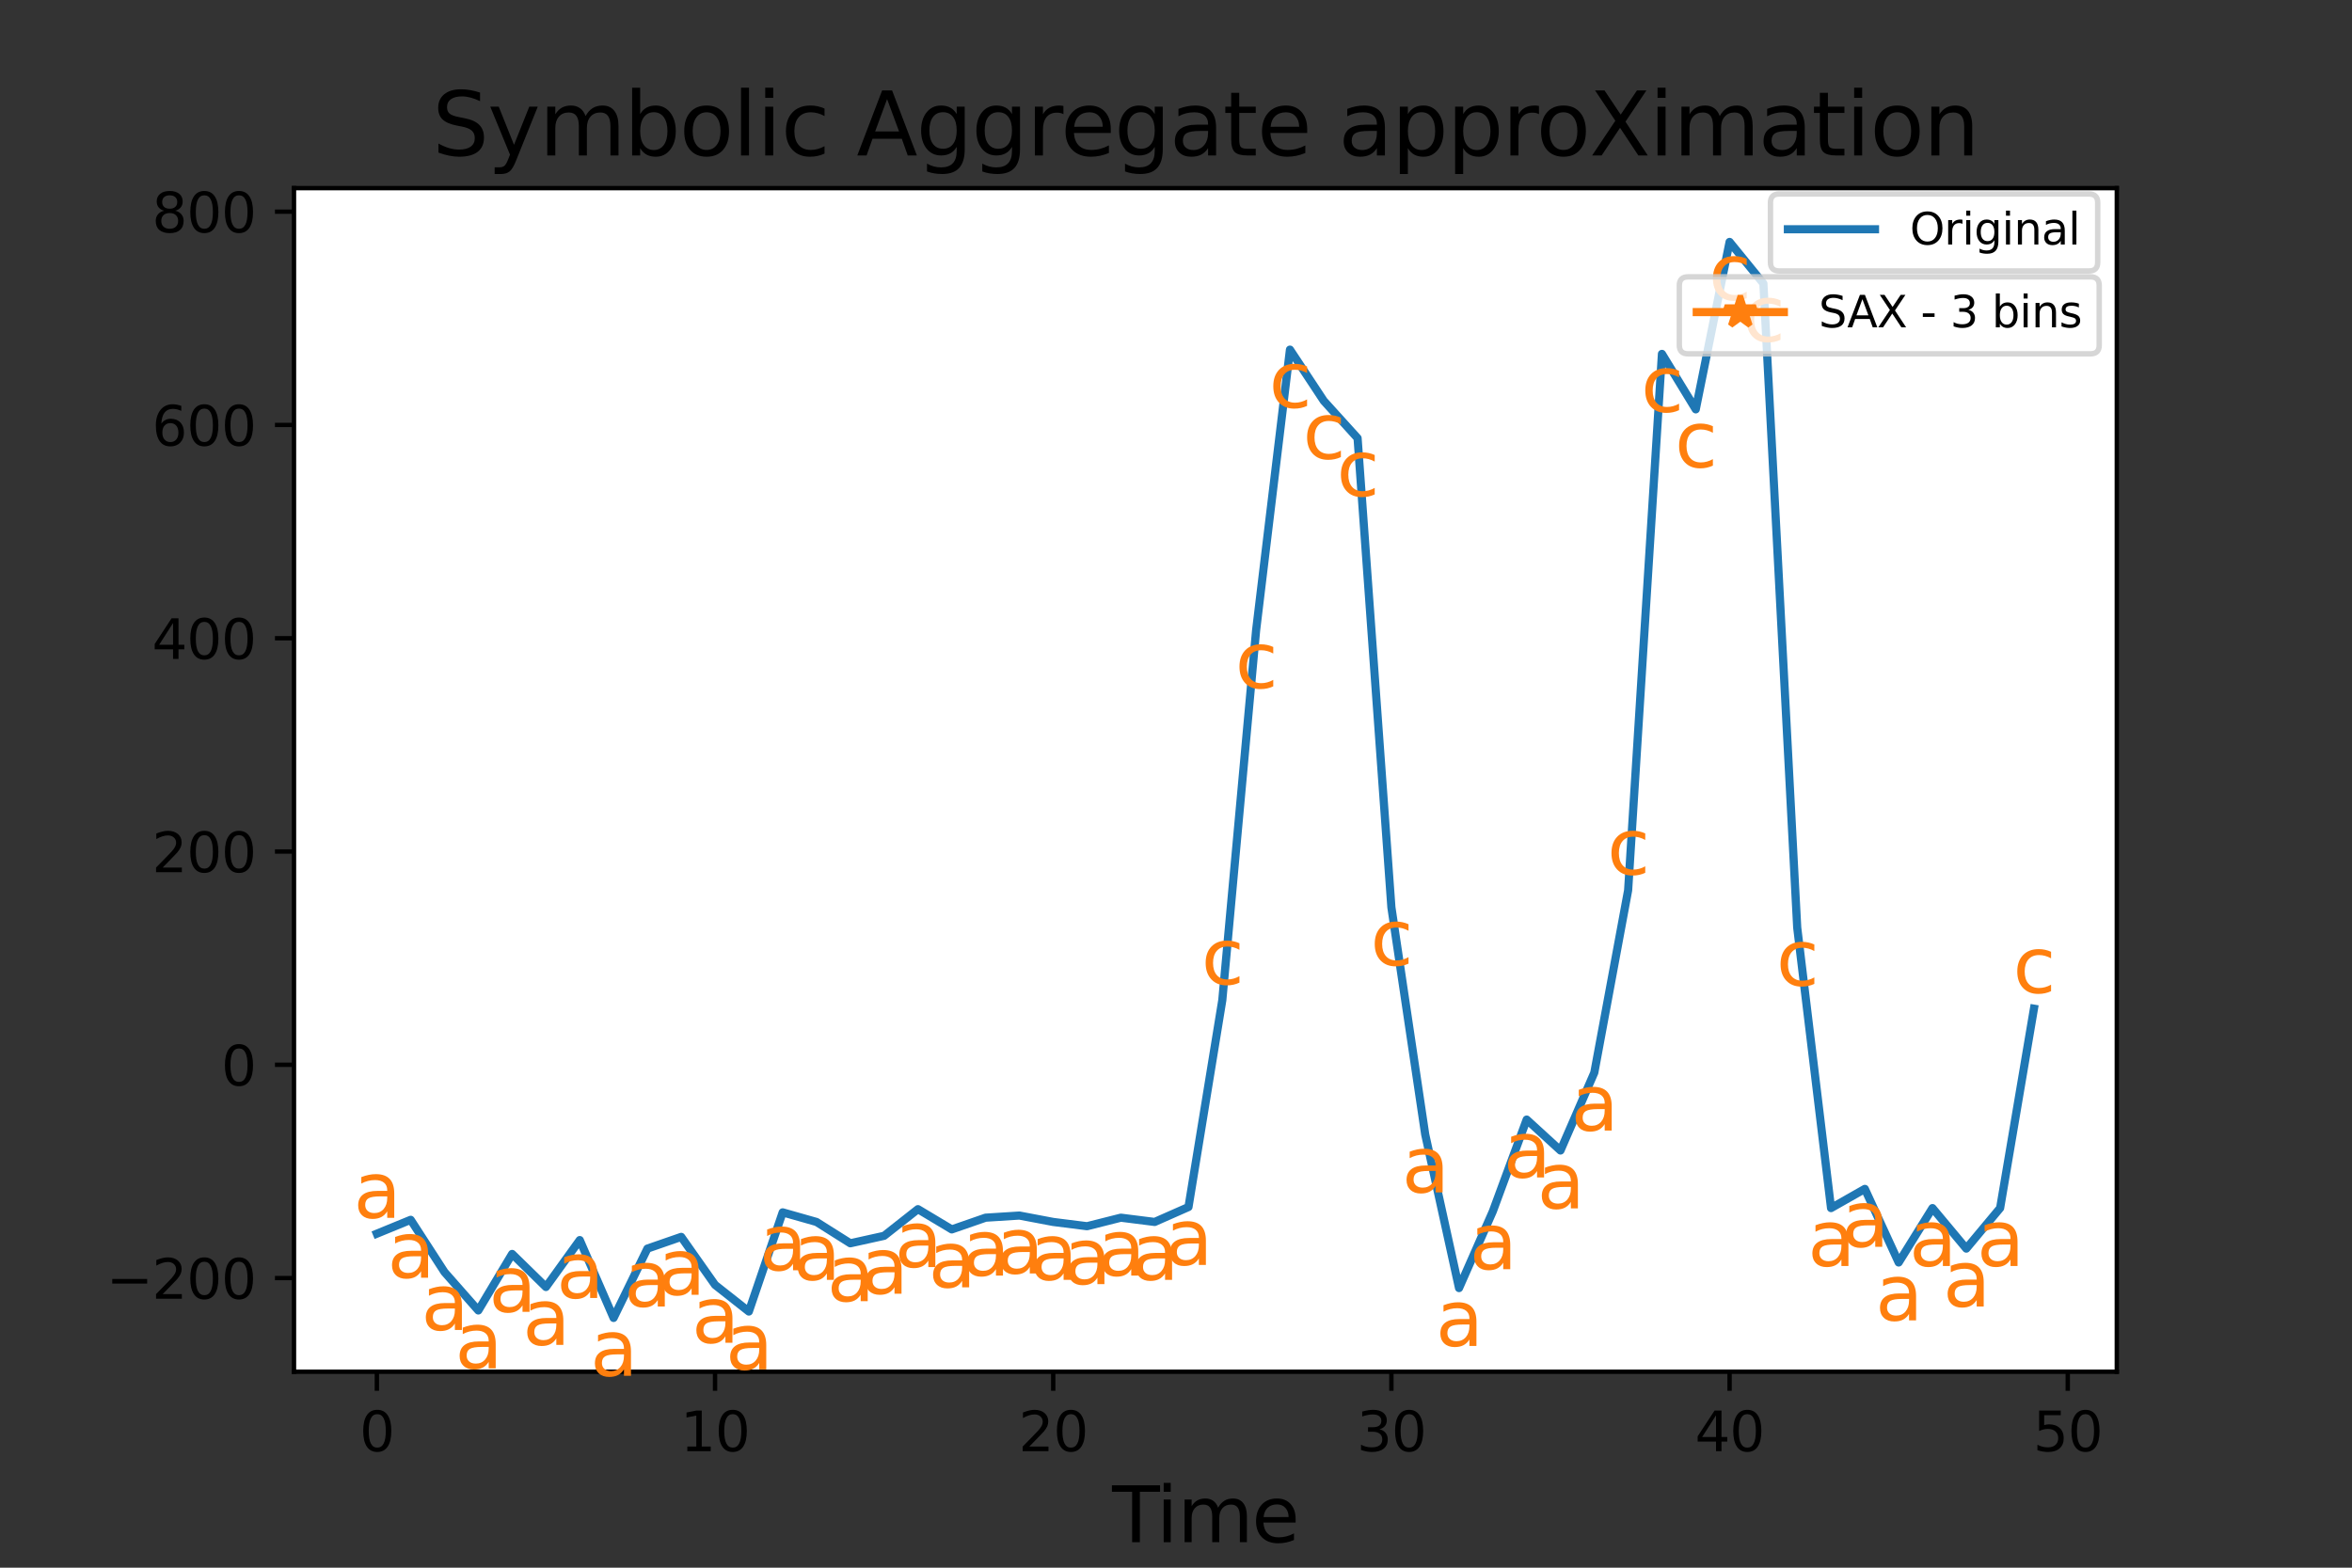<?xml version="1.0" encoding="utf-8" standalone="no"?>
<!DOCTYPE svg PUBLIC "-//W3C//DTD SVG 1.1//EN"
  "http://www.w3.org/Graphics/SVG/1.1/DTD/svg11.dtd">
<svg height="288pt" version="1.1" viewBox="0 0 432 288" width="432pt" xmlns="http://www.w3.org/2000/svg" xmlns:xlink="http://www.w3.org/1999/xlink">
 <rect x="0" y="0" width="432" height="288" fill="#333333" stroke="none"/>
 <defs>
  <style type="text/css">*{stroke-linecap:butt;stroke-linejoin:round;}</style>
 </defs>
 <g id="figure_1">
  <g id="patch_1">
   <path d="M 0 288 
L 432 288 
L 432 0 
L 0 0 
z
" style="fill:none;"/>
  </g>
  <g id="axes_1">
   <g id="patch_2">
    <path d="M 54 252 
L 388.8 252 
L 388.8 34.56 
L 54 34.56 
z
" style="fill:#ffffff;"/>
   </g>
   <g id="matplotlib.axis_1">
    <g id="xtick_1">
     <g id="line2d_1">
      <defs>
       <path d="M 0 0 
L 0 3.5 
" id="m7bffa9b657" style="stroke:#000000;stroke-width:0.8;"/>
      </defs>
      <g>
       <use style="stroke:#000000;stroke-width:0.8;" x="69.218" xlink:href="#m7bffa9b657" y="252"/>
      </g>
     </g>
     <g id="text_1">
      <!-- 0 -->
      <g transform="translate(66.037 266.598)scale(0.1 -0.1)">
       <defs>
        <path d="M 2034 4250 
Q 1547 4250 1301 3770 
Q 1056 3291 1056 2328 
Q 1056 1369 1301 889 
Q 1547 409 2034 409 
Q 2525 409 2770 889 
Q 3016 1369 3016 2328 
Q 3016 3291 2770 3770 
Q 2525 4250 2034 4250 
z
M 2034 4750 
Q 2819 4750 3233 4129 
Q 3647 3509 3647 2328 
Q 3647 1150 3233 529 
Q 2819 -91 2034 -91 
Q 1250 -91 836 529 
Q 422 1150 422 2328 
Q 422 3509 836 4129 
Q 1250 4750 2034 4750 
z
" id="DejaVuSans-30" transform="scale(0.016)"/>
       </defs>
       <use xlink:href="#DejaVuSans-30"/>
      </g>
     </g>
    </g>
    <g id="xtick_2">
     <g id="line2d_2">
      <g>
       <use style="stroke:#000000;stroke-width:0.8;" x="131.333" xlink:href="#m7bffa9b657" y="252"/>
      </g>
     </g>
     <g id="text_2">
      <!-- 10 -->
      <g transform="translate(124.971 266.598)scale(0.1 -0.1)">
       <defs>
        <path d="M 794 531 
L 1825 531 
L 1825 4091 
L 703 3866 
L 703 4441 
L 1819 4666 
L 2450 4666 
L 2450 531 
L 3481 531 
L 3481 0 
L 794 0 
L 794 531 
z
" id="DejaVuSans-31" transform="scale(0.016)"/>
       </defs>
       <use xlink:href="#DejaVuSans-31"/>
       <use x="63.623" xlink:href="#DejaVuSans-30"/>
      </g>
     </g>
    </g>
    <g id="xtick_3">
     <g id="line2d_3">
      <g>
       <use style="stroke:#000000;stroke-width:0.8;" x="193.448" xlink:href="#m7bffa9b657" y="252"/>
      </g>
     </g>
     <g id="text_3">
      <!-- 20 -->
      <g transform="translate(187.086 266.598)scale(0.1 -0.1)">
       <defs>
        <path d="M 1228 531 
L 3431 531 
L 3431 0 
L 469 0 
L 469 531 
Q 828 903 1448 1529 
Q 2069 2156 2228 2338 
Q 2531 2678 2651 2914 
Q 2772 3150 2772 3378 
Q 2772 3750 2511 3984 
Q 2250 4219 1831 4219 
Q 1534 4219 1204 4116 
Q 875 4013 500 3803 
L 500 4441 
Q 881 4594 1212 4672 
Q 1544 4750 1819 4750 
Q 2544 4750 2975 4387 
Q 3406 4025 3406 3419 
Q 3406 3131 3298 2873 
Q 3191 2616 2906 2266 
Q 2828 2175 2409 1742 
Q 1991 1309 1228 531 
z
" id="DejaVuSans-32" transform="scale(0.016)"/>
       </defs>
       <use xlink:href="#DejaVuSans-32"/>
       <use x="63.623" xlink:href="#DejaVuSans-30"/>
      </g>
     </g>
    </g>
    <g id="xtick_4">
     <g id="line2d_4">
      <g>
       <use style="stroke:#000000;stroke-width:0.8;" x="255.563" xlink:href="#m7bffa9b657" y="252"/>
      </g>
     </g>
     <g id="text_4">
      <!-- 30 -->
      <g transform="translate(249.201 266.598)scale(0.1 -0.1)">
       <defs>
        <path d="M 2597 2516 
Q 3050 2419 3304 2112 
Q 3559 1806 3559 1356 
Q 3559 666 3084 287 
Q 2609 -91 1734 -91 
Q 1441 -91 1130 -33 
Q 819 25 488 141 
L 488 750 
Q 750 597 1062 519 
Q 1375 441 1716 441 
Q 2309 441 2620 675 
Q 2931 909 2931 1356 
Q 2931 1769 2642 2001 
Q 2353 2234 1838 2234 
L 1294 2234 
L 1294 2753 
L 1863 2753 
Q 2328 2753 2575 2939 
Q 2822 3125 2822 3475 
Q 2822 3834 2567 4026 
Q 2313 4219 1838 4219 
Q 1578 4219 1281 4162 
Q 984 4106 628 3988 
L 628 4550 
Q 988 4650 1302 4700 
Q 1616 4750 1894 4750 
Q 2613 4750 3031 4423 
Q 3450 4097 3450 3541 
Q 3450 3153 3228 2886 
Q 3006 2619 2597 2516 
z
" id="DejaVuSans-33" transform="scale(0.016)"/>
       </defs>
       <use xlink:href="#DejaVuSans-33"/>
       <use x="63.623" xlink:href="#DejaVuSans-30"/>
      </g>
     </g>
    </g>
    <g id="xtick_5">
     <g id="line2d_5">
      <g>
       <use style="stroke:#000000;stroke-width:0.8;" x="317.678" xlink:href="#m7bffa9b657" y="252"/>
      </g>
     </g>
     <g id="text_5">
      <!-- 40 -->
      <g transform="translate(311.316 266.598)scale(0.1 -0.1)">
       <defs>
        <path d="M 2419 4116 
L 825 1625 
L 2419 1625 
L 2419 4116 
z
M 2253 4666 
L 3047 4666 
L 3047 1625 
L 3713 1625 
L 3713 1100 
L 3047 1100 
L 3047 0 
L 2419 0 
L 2419 1100 
L 313 1100 
L 313 1709 
L 2253 4666 
z
" id="DejaVuSans-34" transform="scale(0.016)"/>
       </defs>
       <use xlink:href="#DejaVuSans-34"/>
       <use x="63.623" xlink:href="#DejaVuSans-30"/>
      </g>
     </g>
    </g>
    <g id="xtick_6">
     <g id="line2d_6">
      <g>
       <use style="stroke:#000000;stroke-width:0.8;" x="379.793" xlink:href="#m7bffa9b657" y="252"/>
      </g>
     </g>
     <g id="text_6">
      <!-- 50 -->
      <g transform="translate(373.431 266.598)scale(0.1 -0.1)">
       <defs>
        <path d="M 691 4666 
L 3169 4666 
L 3169 4134 
L 1269 4134 
L 1269 2991 
Q 1406 3038 1543 3061 
Q 1681 3084 1819 3084 
Q 2600 3084 3056 2656 
Q 3513 2228 3513 1497 
Q 3513 744 3044 326 
Q 2575 -91 1722 -91 
Q 1428 -91 1123 -41 
Q 819 9 494 109 
L 494 744 
Q 775 591 1075 516 
Q 1375 441 1709 441 
Q 2250 441 2565 725 
Q 2881 1009 2881 1497 
Q 2881 1984 2565 2268 
Q 2250 2553 1709 2553 
Q 1456 2553 1204 2497 
Q 953 2441 691 2322 
L 691 4666 
z
" id="DejaVuSans-35" transform="scale(0.016)"/>
       </defs>
       <use xlink:href="#DejaVuSans-35"/>
       <use x="63.623" xlink:href="#DejaVuSans-30"/>
      </g>
     </g>
    </g>
    <g id="text_7">
     <!-- Time -->
     <g transform="translate(204.273 283.316)scale(0.14 -0.14)">
      <defs>
       <path d="M -19 4666 
L 3928 4666 
L 3928 4134 
L 2272 4134 
L 2272 0 
L 1638 0 
L 1638 4134 
L -19 4134 
L -19 4666 
z
" id="DejaVuSans-54" transform="scale(0.016)"/>
       <path d="M 603 3500 
L 1178 3500 
L 1178 0 
L 603 0 
L 603 3500 
z
M 603 4863 
L 1178 4863 
L 1178 4134 
L 603 4134 
L 603 4863 
z
" id="DejaVuSans-69" transform="scale(0.016)"/>
       <path d="M 3328 2828 
Q 3544 3216 3844 3400 
Q 4144 3584 4550 3584 
Q 5097 3584 5394 3201 
Q 5691 2819 5691 2113 
L 5691 0 
L 5113 0 
L 5113 2094 
Q 5113 2597 4934 2840 
Q 4756 3084 4391 3084 
Q 3944 3084 3684 2787 
Q 3425 2491 3425 1978 
L 3425 0 
L 2847 0 
L 2847 2094 
Q 2847 2600 2669 2842 
Q 2491 3084 2119 3084 
Q 1678 3084 1418 2786 
Q 1159 2488 1159 1978 
L 1159 0 
L 581 0 
L 581 3500 
L 1159 3500 
L 1159 2956 
Q 1356 3278 1631 3431 
Q 1906 3584 2284 3584 
Q 2666 3584 2933 3390 
Q 3200 3197 3328 2828 
z
" id="DejaVuSans-6d" transform="scale(0.016)"/>
       <path d="M 3597 1894 
L 3597 1613 
L 953 1613 
Q 991 1019 1311 708 
Q 1631 397 2203 397 
Q 2534 397 2845 478 
Q 3156 559 3463 722 
L 3463 178 
Q 3153 47 2828 -22 
Q 2503 -91 2169 -91 
Q 1331 -91 842 396 
Q 353 884 353 1716 
Q 353 2575 817 3079 
Q 1281 3584 2069 3584 
Q 2775 3584 3186 3129 
Q 3597 2675 3597 1894 
z
M 3022 2063 
Q 3016 2534 2758 2815 
Q 2500 3097 2075 3097 
Q 1594 3097 1305 2825 
Q 1016 2553 972 2059 
L 3022 2063 
z
" id="DejaVuSans-65" transform="scale(0.016)"/>
      </defs>
      <use xlink:href="#DejaVuSans-54"/>
      <use x="57.959" xlink:href="#DejaVuSans-69"/>
      <use x="85.742" xlink:href="#DejaVuSans-6d"/>
      <use x="183.154" xlink:href="#DejaVuSans-65"/>
     </g>
    </g>
   </g>
   <g id="matplotlib.axis_2">
    <g id="ytick_1">
     <g id="line2d_7">
      <defs>
       <path d="M 0 0 
L -3.5 0 
" id="m61b30df2bd" style="stroke:#000000;stroke-width:0.8;"/>
      </defs>
      <g>
       <use style="stroke:#000000;stroke-width:0.8;" x="54" xlink:href="#m61b30df2bd" y="234.793"/>
      </g>
     </g>
     <g id="text_8">
      <!-- −200 -->
      <g transform="translate(19.533 238.592)scale(0.1 -0.1)">
       <defs>
        <path d="M 678 2272 
L 4684 2272 
L 4684 1741 
L 678 1741 
L 678 2272 
z
" id="DejaVuSans-2212" transform="scale(0.016)"/>
       </defs>
       <use xlink:href="#DejaVuSans-2212"/>
       <use x="83.789" xlink:href="#DejaVuSans-32"/>
       <use x="147.412" xlink:href="#DejaVuSans-30"/>
       <use x="211.035" xlink:href="#DejaVuSans-30"/>
      </g>
     </g>
    </g>
    <g id="ytick_2">
     <g id="line2d_8">
      <g>
       <use style="stroke:#000000;stroke-width:0.8;" x="54" xlink:href="#m61b30df2bd" y="195.611"/>
      </g>
     </g>
     <g id="text_9">
      <!-- 0 -->
      <g transform="translate(40.638 199.411)scale(0.1 -0.1)">
       <use xlink:href="#DejaVuSans-30"/>
      </g>
     </g>
    </g>
    <g id="ytick_3">
     <g id="line2d_9">
      <g>
       <use style="stroke:#000000;stroke-width:0.8;" x="54" xlink:href="#m61b30df2bd" y="156.429"/>
      </g>
     </g>
     <g id="text_10">
      <!-- 200 -->
      <g transform="translate(27.913 160.229)scale(0.1 -0.1)">
       <use xlink:href="#DejaVuSans-32"/>
       <use x="63.623" xlink:href="#DejaVuSans-30"/>
       <use x="127.246" xlink:href="#DejaVuSans-30"/>
      </g>
     </g>
    </g>
    <g id="ytick_4">
     <g id="line2d_10">
      <g>
       <use style="stroke:#000000;stroke-width:0.8;" x="54" xlink:href="#m61b30df2bd" y="117.248"/>
      </g>
     </g>
     <g id="text_11">
      <!-- 400 -->
      <g transform="translate(27.913 121.047)scale(0.1 -0.1)">
       <use xlink:href="#DejaVuSans-34"/>
       <use x="63.623" xlink:href="#DejaVuSans-30"/>
       <use x="127.246" xlink:href="#DejaVuSans-30"/>
      </g>
     </g>
    </g>
    <g id="ytick_5">
     <g id="line2d_11">
      <g>
       <use style="stroke:#000000;stroke-width:0.8;" x="54" xlink:href="#m61b30df2bd" y="78.066"/>
      </g>
     </g>
     <g id="text_12">
      <!-- 600 -->
      <g transform="translate(27.913 81.865)scale(0.1 -0.1)">
       <defs>
        <path d="M 2113 2584 
Q 1688 2584 1439 2293 
Q 1191 2003 1191 1497 
Q 1191 994 1439 701 
Q 1688 409 2113 409 
Q 2538 409 2786 701 
Q 3034 994 3034 1497 
Q 3034 2003 2786 2293 
Q 2538 2584 2113 2584 
z
M 3366 4563 
L 3366 3988 
Q 3128 4100 2886 4159 
Q 2644 4219 2406 4219 
Q 1781 4219 1451 3797 
Q 1122 3375 1075 2522 
Q 1259 2794 1537 2939 
Q 1816 3084 2150 3084 
Q 2853 3084 3261 2657 
Q 3669 2231 3669 1497 
Q 3669 778 3244 343 
Q 2819 -91 2113 -91 
Q 1303 -91 875 529 
Q 447 1150 447 2328 
Q 447 3434 972 4092 
Q 1497 4750 2381 4750 
Q 2619 4750 2861 4703 
Q 3103 4656 3366 4563 
z
" id="DejaVuSans-36" transform="scale(0.016)"/>
       </defs>
       <use xlink:href="#DejaVuSans-36"/>
       <use x="63.623" xlink:href="#DejaVuSans-30"/>
       <use x="127.246" xlink:href="#DejaVuSans-30"/>
      </g>
     </g>
    </g>
    <g id="ytick_6">
     <g id="line2d_12">
      <g>
       <use style="stroke:#000000;stroke-width:0.8;" x="54" xlink:href="#m61b30df2bd" y="38.884"/>
      </g>
     </g>
     <g id="text_13">
      <!-- 800 -->
      <g transform="translate(27.913 42.683)scale(0.1 -0.1)">
       <defs>
        <path d="M 2034 2216 
Q 1584 2216 1326 1975 
Q 1069 1734 1069 1313 
Q 1069 891 1326 650 
Q 1584 409 2034 409 
Q 2484 409 2743 651 
Q 3003 894 3003 1313 
Q 3003 1734 2745 1975 
Q 2488 2216 2034 2216 
z
M 1403 2484 
Q 997 2584 770 2862 
Q 544 3141 544 3541 
Q 544 4100 942 4425 
Q 1341 4750 2034 4750 
Q 2731 4750 3128 4425 
Q 3525 4100 3525 3541 
Q 3525 3141 3298 2862 
Q 3072 2584 2669 2484 
Q 3125 2378 3379 2068 
Q 3634 1759 3634 1313 
Q 3634 634 3220 271 
Q 2806 -91 2034 -91 
Q 1263 -91 848 271 
Q 434 634 434 1313 
Q 434 1759 690 2068 
Q 947 2378 1403 2484 
z
M 1172 3481 
Q 1172 3119 1398 2916 
Q 1625 2713 2034 2713 
Q 2441 2713 2670 2916 
Q 2900 3119 2900 3481 
Q 2900 3844 2670 4047 
Q 2441 4250 2034 4250 
Q 1625 4250 1398 4047 
Q 1172 3844 1172 3481 
z
" id="DejaVuSans-38" transform="scale(0.016)"/>
       </defs>
       <use xlink:href="#DejaVuSans-38"/>
       <use x="63.623" xlink:href="#DejaVuSans-30"/>
       <use x="127.246" xlink:href="#DejaVuSans-30"/>
      </g>
     </g>
    </g>
   </g>
   <g id="LineCollection_1">
    <path clip-path="url(#p9240d0e9fc)" style="fill:none;stroke:#008000;stroke-dasharray:1.85,0.8;stroke-dashoffset:0;stroke-width:0.5;"/>
    <path clip-path="url(#p9240d0e9fc)" style="fill:none;stroke:#008000;stroke-dasharray:1.85,0.8;stroke-dashoffset:0;stroke-width:0.5;"/>
   </g>
   <g id="line2d_13">
    <path clip-path="url(#p9240d0e9fc)" d="M 69.218 226.64 
L 75.43 224.093 
L 81.641 233.692 
L 87.853 240.745 
L 94.064 230.362 
L 100.276 236.435 
L 106.487 227.815 
L 112.699 242.116 
L 118.91 229.382 
L 125.122 227.227 
L 131.333 236.043 
L 137.545 240.941 
L 143.756 222.721 
L 149.968 224.485 
L 156.179 228.403 
L 162.391 227.031 
L 168.602 222.134 
L 174.814 225.856 
L 181.025 223.701 
L 187.237 223.309 
L 193.448 224.485 
L 199.66 225.268 
L 205.871 223.701 
L 212.083 224.485 
L 218.294 221.742 
L 224.506 183.735 
L 230.717 115.755 
L 236.929 64.231 
L 243.14 73.634 
L 249.352 80.491 
L 255.563 166.691 
L 261.775 208.42 
L 267.986 236.631 
L 274.198 222.525 
L 280.409 205.677 
L 286.621 211.359 
L 292.832 197.057 
L 299.044 163.557 
L 305.255 65.014 
L 311.467 75.201 
L 317.678 44.444 
L 323.89 52.084 
L 330.101 170.413 
L 336.313 221.938 
L 342.524 218.411 
L 348.736 231.929 
L 354.947 221.938 
L 361.159 229.382 
L 367.37 221.938 
L 373.582 185.303 
" style="fill:none;stroke:#1f77b4;stroke-linecap:square;stroke-width:1.5;"/>
   </g>
   <g id="patch_3">
    <path d="M 54 252 
L 54 34.56 
" style="fill:none;stroke:#000000;stroke-linecap:square;stroke-linejoin:miter;stroke-width:0.8;"/>
   </g>
   <g id="patch_4">
    <path d="M 388.8 252 
L 388.8 34.56 
" style="fill:none;stroke:#000000;stroke-linecap:square;stroke-linejoin:miter;stroke-width:0.8;"/>
   </g>
   <g id="patch_5">
    <path d="M 54 252 
L 388.8 252 
" style="fill:none;stroke:#000000;stroke-linecap:square;stroke-linejoin:miter;stroke-width:0.8;"/>
   </g>
   <g id="patch_6">
    <path d="M 54 34.56 
L 388.8 34.56 
" style="fill:none;stroke:#000000;stroke-linecap:square;stroke-linejoin:miter;stroke-width:0.8;"/>
   </g>
   <g id="text_14">
    <!-- a -->
    <g style="fill:#ff7f0e;" transform="translate(64.928 223.728)scale(0.14 -0.14)">
     <defs>
      <path d="M 2194 1759 
Q 1497 1759 1228 1600 
Q 959 1441 959 1056 
Q 959 750 1161 570 
Q 1363 391 1709 391 
Q 2188 391 2477 730 
Q 2766 1069 2766 1631 
L 2766 1759 
L 2194 1759 
z
M 3341 1997 
L 3341 0 
L 2766 0 
L 2766 531 
Q 2569 213 2275 61 
Q 1981 -91 1556 -91 
Q 1019 -91 701 211 
Q 384 513 384 1019 
Q 384 1609 779 1909 
Q 1175 2209 1959 2209 
L 2766 2209 
L 2766 2266 
Q 2766 2663 2505 2880 
Q 2244 3097 1772 3097 
Q 1472 3097 1187 3025 
Q 903 2953 641 2809 
L 641 3341 
Q 956 3463 1253 3523 
Q 1550 3584 1831 3584 
Q 2591 3584 2966 3190 
Q 3341 2797 3341 1997 
z
" id="DejaVuSans-61" transform="scale(0.016)"/>
     </defs>
     <use xlink:href="#DejaVuSans-61"/>
    </g>
   </g>
   <g id="text_15">
    <!-- a -->
    <g style="fill:#ff7f0e;" transform="translate(71.14 234.73)scale(0.14 -0.14)">
     <use xlink:href="#DejaVuSans-61"/>
    </g>
   </g>
   <g id="text_16">
    <!-- a -->
    <g style="fill:#ff7f0e;" transform="translate(77.352 244.33)scale(0.14 -0.14)">
     <use xlink:href="#DejaVuSans-61"/>
    </g>
   </g>
   <g id="text_17">
    <!-- a -->
    <g style="fill:#ff7f0e;" transform="translate(83.563 251.383)scale(0.14 -0.14)">
     <use xlink:href="#DejaVuSans-61"/>
    </g>
   </g>
   <g id="text_18">
    <!-- a -->
    <g style="fill:#ff7f0e;" transform="translate(89.775 241)scale(0.14 -0.14)">
     <use xlink:href="#DejaVuSans-61"/>
    </g>
   </g>
   <g id="text_19">
    <!-- a -->
    <g style="fill:#ff7f0e;" transform="translate(95.986 247.073)scale(0.14 -0.14)">
     <use xlink:href="#DejaVuSans-61"/>
    </g>
   </g>
   <g id="text_20">
    <!-- a -->
    <g style="fill:#ff7f0e;" transform="translate(102.198 238.453)scale(0.14 -0.14)">
     <use xlink:href="#DejaVuSans-61"/>
    </g>
   </g>
   <g id="text_21">
    <!-- a -->
    <g style="fill:#ff7f0e;" transform="translate(108.409 252.754)scale(0.14 -0.14)">
     <use xlink:href="#DejaVuSans-61"/>
    </g>
   </g>
   <g id="text_22">
    <!-- a -->
    <g style="fill:#ff7f0e;" transform="translate(114.621 240.02)scale(0.14 -0.14)">
     <use xlink:href="#DejaVuSans-61"/>
    </g>
   </g>
   <g id="text_23">
    <!-- a -->
    <g style="fill:#ff7f0e;" transform="translate(120.832 237.865)scale(0.14 -0.14)">
     <use xlink:href="#DejaVuSans-61"/>
    </g>
   </g>
   <g id="text_24">
    <!-- a -->
    <g style="fill:#ff7f0e;" transform="translate(127.044 246.681)scale(0.14 -0.14)">
     <use xlink:href="#DejaVuSans-61"/>
    </g>
   </g>
   <g id="text_25">
    <!-- a -->
    <g style="fill:#ff7f0e;" transform="translate(133.255 251.579)scale(0.14 -0.14)">
     <use xlink:href="#DejaVuSans-61"/>
    </g>
   </g>
   <g id="text_26">
    <!-- a -->
    <g style="fill:#ff7f0e;" transform="translate(139.467 233.359)scale(0.14 -0.14)">
     <use xlink:href="#DejaVuSans-61"/>
    </g>
   </g>
   <g id="text_27">
    <!-- a -->
    <g style="fill:#ff7f0e;" transform="translate(145.678 235.122)scale(0.14 -0.14)">
     <use xlink:href="#DejaVuSans-61"/>
    </g>
   </g>
   <g id="text_28">
    <!-- a -->
    <g style="fill:#ff7f0e;" transform="translate(151.89 239.041)scale(0.14 -0.14)">
     <use xlink:href="#DejaVuSans-61"/>
    </g>
   </g>
   <g id="text_29">
    <!-- a -->
    <g style="fill:#ff7f0e;" transform="translate(158.101 237.669)scale(0.14 -0.14)">
     <use xlink:href="#DejaVuSans-61"/>
    </g>
   </g>
   <g id="text_30">
    <!-- a -->
    <g style="fill:#ff7f0e;" transform="translate(164.313 232.771)scale(0.14 -0.14)">
     <use xlink:href="#DejaVuSans-61"/>
    </g>
   </g>
   <g id="text_31">
    <!-- a -->
    <g style="fill:#ff7f0e;" transform="translate(170.524 236.494)scale(0.14 -0.14)">
     <use xlink:href="#DejaVuSans-61"/>
    </g>
   </g>
   <g id="text_32">
    <!-- a -->
    <g style="fill:#ff7f0e;" transform="translate(176.736 234.339)scale(0.14 -0.14)">
     <use xlink:href="#DejaVuSans-61"/>
    </g>
   </g>
   <g id="text_33">
    <!-- a -->
    <g style="fill:#ff7f0e;" transform="translate(182.947 233.947)scale(0.14 -0.14)">
     <use xlink:href="#DejaVuSans-61"/>
    </g>
   </g>
   <g id="text_34">
    <!-- a -->
    <g style="fill:#ff7f0e;" transform="translate(189.159 235.122)scale(0.14 -0.14)">
     <use xlink:href="#DejaVuSans-61"/>
    </g>
   </g>
   <g id="text_35">
    <!-- a -->
    <g style="fill:#ff7f0e;" transform="translate(195.37 235.906)scale(0.14 -0.14)">
     <use xlink:href="#DejaVuSans-61"/>
    </g>
   </g>
   <g id="text_36">
    <!-- a -->
    <g style="fill:#ff7f0e;" transform="translate(201.582 234.339)scale(0.14 -0.14)">
     <use xlink:href="#DejaVuSans-61"/>
    </g>
   </g>
   <g id="text_37">
    <!-- a -->
    <g style="fill:#ff7f0e;" transform="translate(207.793 235.122)scale(0.14 -0.14)">
     <use xlink:href="#DejaVuSans-61"/>
    </g>
   </g>
   <g id="text_38">
    <!-- a -->
    <g style="fill:#ff7f0e;" transform="translate(214.005 232.38)scale(0.14 -0.14)">
     <use xlink:href="#DejaVuSans-61"/>
    </g>
   </g>
   <g id="text_39">
    <!-- c -->
    <g style="fill:#ff7f0e;" transform="translate(220.657 180.824)scale(0.14 -0.14)">
     <defs>
      <path d="M 3122 3366 
L 3122 2828 
Q 2878 2963 2633 3030 
Q 2388 3097 2138 3097 
Q 1578 3097 1268 2742 
Q 959 2388 959 1747 
Q 959 1106 1268 751 
Q 1578 397 2138 397 
Q 2388 397 2633 464 
Q 2878 531 3122 666 
L 3122 134 
Q 2881 22 2623 -34 
Q 2366 -91 2075 -91 
Q 1284 -91 818 406 
Q 353 903 353 1747 
Q 353 2603 823 3093 
Q 1294 3584 2113 3584 
Q 2378 3584 2631 3529 
Q 2884 3475 3122 3366 
z
" id="DejaVuSans-63" transform="scale(0.016)"/>
     </defs>
     <use xlink:href="#DejaVuSans-63"/>
    </g>
   </g>
   <g id="text_40">
    <!-- c -->
    <g style="fill:#ff7f0e;" transform="translate(226.868 126.393)scale(0.14 -0.14)">
     <use xlink:href="#DejaVuSans-63"/>
    </g>
   </g>
   <g id="text_41">
    <!-- c -->
    <g style="fill:#ff7f0e;" transform="translate(233.08 74.868)scale(0.14 -0.14)">
     <use xlink:href="#DejaVuSans-63"/>
    </g>
   </g>
   <g id="text_42">
    <!-- c -->
    <g style="fill:#ff7f0e;" transform="translate(239.291 84.272)scale(0.14 -0.14)">
     <use xlink:href="#DejaVuSans-63"/>
    </g>
   </g>
   <g id="text_43">
    <!-- c -->
    <g style="fill:#ff7f0e;" transform="translate(245.503 91.129)scale(0.14 -0.14)">
     <use xlink:href="#DejaVuSans-63"/>
    </g>
   </g>
   <g id="text_44">
    <!-- c -->
    <g style="fill:#ff7f0e;" transform="translate(251.714 177.329)scale(0.14 -0.14)">
     <use xlink:href="#DejaVuSans-63"/>
    </g>
   </g>
   <g id="text_45">
    <!-- a -->
    <g style="fill:#ff7f0e;" transform="translate(257.485 219.058)scale(0.14 -0.14)">
     <use xlink:href="#DejaVuSans-61"/>
    </g>
   </g>
   <g id="text_46">
    <!-- a -->
    <g style="fill:#ff7f0e;" transform="translate(263.697 247.269)scale(0.14 -0.14)">
     <use xlink:href="#DejaVuSans-61"/>
    </g>
   </g>
   <g id="text_47">
    <!-- a -->
    <g style="fill:#ff7f0e;" transform="translate(269.908 233.163)scale(0.14 -0.14)">
     <use xlink:href="#DejaVuSans-61"/>
    </g>
   </g>
   <g id="text_48">
    <!-- a -->
    <g style="fill:#ff7f0e;" transform="translate(276.12 216.315)scale(0.14 -0.14)">
     <use xlink:href="#DejaVuSans-61"/>
    </g>
   </g>
   <g id="text_49">
    <!-- a -->
    <g style="fill:#ff7f0e;" transform="translate(282.331 221.996)scale(0.14 -0.14)">
     <use xlink:href="#DejaVuSans-61"/>
    </g>
   </g>
   <g id="text_50">
    <!-- a -->
    <g style="fill:#ff7f0e;" transform="translate(288.543 207.695)scale(0.14 -0.14)">
     <use xlink:href="#DejaVuSans-61"/>
    </g>
   </g>
   <g id="text_51">
    <!-- c -->
    <g style="fill:#ff7f0e;" transform="translate(295.195 160.645)scale(0.14 -0.14)">
     <use xlink:href="#DejaVuSans-63"/>
    </g>
   </g>
   <g id="text_52">
    <!-- c -->
    <g style="fill:#ff7f0e;" transform="translate(301.406 75.652)scale(0.14 -0.14)">
     <use xlink:href="#DejaVuSans-63"/>
    </g>
   </g>
   <g id="text_53">
    <!-- c -->
    <g style="fill:#ff7f0e;" transform="translate(307.618 85.839)scale(0.14 -0.14)">
     <use xlink:href="#DejaVuSans-63"/>
    </g>
   </g>
   <g id="text_54">
    <!-- c -->
    <g style="fill:#ff7f0e;" transform="translate(313.829 55.081)scale(0.14 -0.14)">
     <use xlink:href="#DejaVuSans-63"/>
    </g>
   </g>
   <g id="text_55">
    <!-- c -->
    <g style="fill:#ff7f0e;" transform="translate(320.041 62.722)scale(0.14 -0.14)">
     <use xlink:href="#DejaVuSans-63"/>
    </g>
   </g>
   <g id="text_56">
    <!-- c -->
    <g style="fill:#ff7f0e;" transform="translate(326.252 181.051)scale(0.14 -0.14)">
     <use xlink:href="#DejaVuSans-63"/>
    </g>
   </g>
   <g id="text_57">
    <!-- a -->
    <g style="fill:#ff7f0e;" transform="translate(332.023 232.575)scale(0.14 -0.14)">
     <use xlink:href="#DejaVuSans-61"/>
    </g>
   </g>
   <g id="text_58">
    <!-- a -->
    <g style="fill:#ff7f0e;" transform="translate(338.235 229.049)scale(0.14 -0.14)">
     <use xlink:href="#DejaVuSans-61"/>
    </g>
   </g>
   <g id="text_59">
    <!-- a -->
    <g style="fill:#ff7f0e;" transform="translate(344.446 242.567)scale(0.14 -0.14)">
     <use xlink:href="#DejaVuSans-61"/>
    </g>
   </g>
   <g id="text_60">
    <!-- a -->
    <g style="fill:#ff7f0e;" transform="translate(350.658 232.575)scale(0.14 -0.14)">
     <use xlink:href="#DejaVuSans-61"/>
    </g>
   </g>
   <g id="text_61">
    <!-- a -->
    <g style="fill:#ff7f0e;" transform="translate(356.869 240.02)scale(0.14 -0.14)">
     <use xlink:href="#DejaVuSans-61"/>
    </g>
   </g>
   <g id="text_62">
    <!-- a -->
    <g style="fill:#ff7f0e;" transform="translate(363.081 232.575)scale(0.14 -0.14)">
     <use xlink:href="#DejaVuSans-61"/>
    </g>
   </g>
   <g id="text_63">
    <!-- c -->
    <g style="fill:#ff7f0e;" transform="translate(369.733 182.391)scale(0.14 -0.14)">
     <use xlink:href="#DejaVuSans-63"/>
    </g>
   </g>
   <g id="text_64">
    <!-- Symbolic Aggregate approXimation -->
    <g transform="translate(79.405 28.56)scale(0.16 -0.16)">
     <defs>
      <path d="M 3425 4513 
L 3425 3897 
Q 3066 4069 2747 4153 
Q 2428 4238 2131 4238 
Q 1616 4238 1336 4038 
Q 1056 3838 1056 3469 
Q 1056 3159 1242 3001 
Q 1428 2844 1947 2747 
L 2328 2669 
Q 3034 2534 3370 2195 
Q 3706 1856 3706 1288 
Q 3706 609 3251 259 
Q 2797 -91 1919 -91 
Q 1588 -91 1214 -16 
Q 841 59 441 206 
L 441 856 
Q 825 641 1194 531 
Q 1563 422 1919 422 
Q 2459 422 2753 634 
Q 3047 847 3047 1241 
Q 3047 1584 2836 1778 
Q 2625 1972 2144 2069 
L 1759 2144 
Q 1053 2284 737 2584 
Q 422 2884 422 3419 
Q 422 4038 858 4394 
Q 1294 4750 2059 4750 
Q 2388 4750 2728 4690 
Q 3069 4631 3425 4513 
z
" id="DejaVuSans-53" transform="scale(0.016)"/>
      <path d="M 2059 -325 
Q 1816 -950 1584 -1140 
Q 1353 -1331 966 -1331 
L 506 -1331 
L 506 -850 
L 844 -850 
Q 1081 -850 1212 -737 
Q 1344 -625 1503 -206 
L 1606 56 
L 191 3500 
L 800 3500 
L 1894 763 
L 2988 3500 
L 3597 3500 
L 2059 -325 
z
" id="DejaVuSans-79" transform="scale(0.016)"/>
      <path d="M 3116 1747 
Q 3116 2381 2855 2742 
Q 2594 3103 2138 3103 
Q 1681 3103 1420 2742 
Q 1159 2381 1159 1747 
Q 1159 1113 1420 752 
Q 1681 391 2138 391 
Q 2594 391 2855 752 
Q 3116 1113 3116 1747 
z
M 1159 2969 
Q 1341 3281 1617 3432 
Q 1894 3584 2278 3584 
Q 2916 3584 3314 3078 
Q 3713 2572 3713 1747 
Q 3713 922 3314 415 
Q 2916 -91 2278 -91 
Q 1894 -91 1617 61 
Q 1341 213 1159 525 
L 1159 0 
L 581 0 
L 581 4863 
L 1159 4863 
L 1159 2969 
z
" id="DejaVuSans-62" transform="scale(0.016)"/>
      <path d="M 1959 3097 
Q 1497 3097 1228 2736 
Q 959 2375 959 1747 
Q 959 1119 1226 758 
Q 1494 397 1959 397 
Q 2419 397 2687 759 
Q 2956 1122 2956 1747 
Q 2956 2369 2687 2733 
Q 2419 3097 1959 3097 
z
M 1959 3584 
Q 2709 3584 3137 3096 
Q 3566 2609 3566 1747 
Q 3566 888 3137 398 
Q 2709 -91 1959 -91 
Q 1206 -91 779 398 
Q 353 888 353 1747 
Q 353 2609 779 3096 
Q 1206 3584 1959 3584 
z
" id="DejaVuSans-6f" transform="scale(0.016)"/>
      <path d="M 603 4863 
L 1178 4863 
L 1178 0 
L 603 0 
L 603 4863 
z
" id="DejaVuSans-6c" transform="scale(0.016)"/>
      <path id="DejaVuSans-20" transform="scale(0.016)"/>
      <path d="M 2188 4044 
L 1331 1722 
L 3047 1722 
L 2188 4044 
z
M 1831 4666 
L 2547 4666 
L 4325 0 
L 3669 0 
L 3244 1197 
L 1141 1197 
L 716 0 
L 50 0 
L 1831 4666 
z
" id="DejaVuSans-41" transform="scale(0.016)"/>
      <path d="M 2906 1791 
Q 2906 2416 2648 2759 
Q 2391 3103 1925 3103 
Q 1463 3103 1205 2759 
Q 947 2416 947 1791 
Q 947 1169 1205 825 
Q 1463 481 1925 481 
Q 2391 481 2648 825 
Q 2906 1169 2906 1791 
z
M 3481 434 
Q 3481 -459 3084 -895 
Q 2688 -1331 1869 -1331 
Q 1566 -1331 1297 -1286 
Q 1028 -1241 775 -1147 
L 775 -588 
Q 1028 -725 1275 -790 
Q 1522 -856 1778 -856 
Q 2344 -856 2625 -561 
Q 2906 -266 2906 331 
L 2906 616 
Q 2728 306 2450 153 
Q 2172 0 1784 0 
Q 1141 0 747 490 
Q 353 981 353 1791 
Q 353 2603 747 3093 
Q 1141 3584 1784 3584 
Q 2172 3584 2450 3431 
Q 2728 3278 2906 2969 
L 2906 3500 
L 3481 3500 
L 3481 434 
z
" id="DejaVuSans-67" transform="scale(0.016)"/>
      <path d="M 2631 2963 
Q 2534 3019 2420 3045 
Q 2306 3072 2169 3072 
Q 1681 3072 1420 2755 
Q 1159 2438 1159 1844 
L 1159 0 
L 581 0 
L 581 3500 
L 1159 3500 
L 1159 2956 
Q 1341 3275 1631 3429 
Q 1922 3584 2338 3584 
Q 2397 3584 2469 3576 
Q 2541 3569 2628 3553 
L 2631 2963 
z
" id="DejaVuSans-72" transform="scale(0.016)"/>
      <path d="M 1172 4494 
L 1172 3500 
L 2356 3500 
L 2356 3053 
L 1172 3053 
L 1172 1153 
Q 1172 725 1289 603 
Q 1406 481 1766 481 
L 2356 481 
L 2356 0 
L 1766 0 
Q 1100 0 847 248 
Q 594 497 594 1153 
L 594 3053 
L 172 3053 
L 172 3500 
L 594 3500 
L 594 4494 
L 1172 4494 
z
" id="DejaVuSans-74" transform="scale(0.016)"/>
      <path d="M 1159 525 
L 1159 -1331 
L 581 -1331 
L 581 3500 
L 1159 3500 
L 1159 2969 
Q 1341 3281 1617 3432 
Q 1894 3584 2278 3584 
Q 2916 3584 3314 3078 
Q 3713 2572 3713 1747 
Q 3713 922 3314 415 
Q 2916 -91 2278 -91 
Q 1894 -91 1617 61 
Q 1341 213 1159 525 
z
M 3116 1747 
Q 3116 2381 2855 2742 
Q 2594 3103 2138 3103 
Q 1681 3103 1420 2742 
Q 1159 2381 1159 1747 
Q 1159 1113 1420 752 
Q 1681 391 2138 391 
Q 2594 391 2855 752 
Q 3116 1113 3116 1747 
z
" id="DejaVuSans-70" transform="scale(0.016)"/>
      <path d="M 403 4666 
L 1081 4666 
L 2241 2931 
L 3406 4666 
L 4084 4666 
L 2584 2425 
L 4184 0 
L 3506 0 
L 2194 1984 
L 872 0 
L 191 0 
L 1856 2491 
L 403 4666 
z
" id="DejaVuSans-58" transform="scale(0.016)"/>
      <path d="M 3513 2113 
L 3513 0 
L 2938 0 
L 2938 2094 
Q 2938 2591 2744 2837 
Q 2550 3084 2163 3084 
Q 1697 3084 1428 2787 
Q 1159 2491 1159 1978 
L 1159 0 
L 581 0 
L 581 3500 
L 1159 3500 
L 1159 2956 
Q 1366 3272 1645 3428 
Q 1925 3584 2291 3584 
Q 2894 3584 3203 3211 
Q 3513 2838 3513 2113 
z
" id="DejaVuSans-6e" transform="scale(0.016)"/>
     </defs>
     <use xlink:href="#DejaVuSans-53"/>
     <use x="63.477" xlink:href="#DejaVuSans-79"/>
     <use x="122.656" xlink:href="#DejaVuSans-6d"/>
     <use x="220.068" xlink:href="#DejaVuSans-62"/>
     <use x="283.545" xlink:href="#DejaVuSans-6f"/>
     <use x="344.727" xlink:href="#DejaVuSans-6c"/>
     <use x="372.51" xlink:href="#DejaVuSans-69"/>
     <use x="400.293" xlink:href="#DejaVuSans-63"/>
     <use x="455.273" xlink:href="#DejaVuSans-20"/>
     <use x="487.061" xlink:href="#DejaVuSans-41"/>
     <use x="555.469" xlink:href="#DejaVuSans-67"/>
     <use x="618.945" xlink:href="#DejaVuSans-67"/>
     <use x="682.422" xlink:href="#DejaVuSans-72"/>
     <use x="721.285" xlink:href="#DejaVuSans-65"/>
     <use x="782.809" xlink:href="#DejaVuSans-67"/>
     <use x="846.285" xlink:href="#DejaVuSans-61"/>
     <use x="907.564" xlink:href="#DejaVuSans-74"/>
     <use x="946.773" xlink:href="#DejaVuSans-65"/>
     <use x="1008.297" xlink:href="#DejaVuSans-20"/>
     <use x="1040.084" xlink:href="#DejaVuSans-61"/>
     <use x="1101.363" xlink:href="#DejaVuSans-70"/>
     <use x="1164.84" xlink:href="#DejaVuSans-70"/>
     <use x="1228.316" xlink:href="#DejaVuSans-72"/>
     <use x="1267.18" xlink:href="#DejaVuSans-6f"/>
     <use x="1328.361" xlink:href="#DejaVuSans-58"/>
     <use x="1396.867" xlink:href="#DejaVuSans-69"/>
     <use x="1424.65" xlink:href="#DejaVuSans-6d"/>
     <use x="1522.062" xlink:href="#DejaVuSans-61"/>
     <use x="1583.342" xlink:href="#DejaVuSans-74"/>
     <use x="1622.551" xlink:href="#DejaVuSans-69"/>
     <use x="1650.334" xlink:href="#DejaVuSans-6f"/>
     <use x="1711.516" xlink:href="#DejaVuSans-6e"/>
    </g>
   </g>
   <g id="legend_1">
    <g id="patch_7">
     <path d="M 310.048 65.002 
L 383.972 65.002 
Q 385.572 65.002 385.572 63.402 
L 385.572 52.459 
Q 385.572 50.859 383.972 50.859 
L 310.048 50.859 
Q 308.448 50.859 308.448 52.459 
L 308.448 63.402 
Q 308.448 65.002 310.048 65.002 
z
" style="fill:#ffffff;opacity:0.8;stroke:#cccccc;stroke-linejoin:miter;"/>
    </g>
    <g id="line2d_14">
     <path d="M 311.648 57.338 
L 327.648 57.338 
" style="fill:none;stroke:#ff7f0e;stroke-linecap:square;stroke-width:1.5;"/>
    </g>
    <g id="line2d_15">
     <defs>
      <path d="M 0 -3 
L -0.674 -0.927 
L -2.853 -0.927 
L -1.09 0.354 
L -1.763 2.427 
L -0 1.146 
L 1.763 2.427 
L 1.09 0.354 
L 2.853 -0.927 
L 0.674 -0.927 
z
" id="md755198f71" style="stroke:#ff7f0e;stroke-linejoin:bevel;"/>
     </defs>
     <g>
      <use style="fill:#ff7f0e;stroke:#ff7f0e;stroke-linejoin:bevel;" x="319.648" xlink:href="#md755198f71" y="57.338"/>
     </g>
    </g>
    <g id="text_65">
     <!-- SAX - 3 bins -->
     <g transform="translate(334.048 60.138)scale(0.08 -0.08)">
      <defs>
       <path d="M 313 2009 
L 1997 2009 
L 1997 1497 
L 313 1497 
L 313 2009 
z
" id="DejaVuSans-2d" transform="scale(0.016)"/>
       <path d="M 2834 3397 
L 2834 2853 
Q 2591 2978 2328 3040 
Q 2066 3103 1784 3103 
Q 1356 3103 1142 2972 
Q 928 2841 928 2578 
Q 928 2378 1081 2264 
Q 1234 2150 1697 2047 
L 1894 2003 
Q 2506 1872 2764 1633 
Q 3022 1394 3022 966 
Q 3022 478 2636 193 
Q 2250 -91 1575 -91 
Q 1294 -91 989 -36 
Q 684 19 347 128 
L 347 722 
Q 666 556 975 473 
Q 1284 391 1588 391 
Q 1994 391 2212 530 
Q 2431 669 2431 922 
Q 2431 1156 2273 1281 
Q 2116 1406 1581 1522 
L 1381 1569 
Q 847 1681 609 1914 
Q 372 2147 372 2553 
Q 372 3047 722 3315 
Q 1072 3584 1716 3584 
Q 2034 3584 2315 3537 
Q 2597 3491 2834 3397 
z
" id="DejaVuSans-73" transform="scale(0.016)"/>
      </defs>
      <use xlink:href="#DejaVuSans-53"/>
      <use x="65.352" xlink:href="#DejaVuSans-41"/>
      <use x="133.76" xlink:href="#DejaVuSans-58"/>
      <use x="202.266" xlink:href="#DejaVuSans-20"/>
      <use x="234.053" xlink:href="#DejaVuSans-2d"/>
      <use x="270.137" xlink:href="#DejaVuSans-20"/>
      <use x="301.924" xlink:href="#DejaVuSans-33"/>
      <use x="365.547" xlink:href="#DejaVuSans-20"/>
      <use x="397.334" xlink:href="#DejaVuSans-62"/>
      <use x="460.811" xlink:href="#DejaVuSans-69"/>
      <use x="488.594" xlink:href="#DejaVuSans-6e"/>
      <use x="551.973" xlink:href="#DejaVuSans-73"/>
     </g>
    </g>
   </g>
   <g id="legend_2">
    <g id="patch_8">
     <path d="M 326.788 49.781 
L 383.693 49.781 
Q 385.293 49.781 385.293 48.181 
L 385.293 37.238 
Q 385.293 35.638 383.693 35.638 
L 326.788 35.638 
Q 325.188 35.638 325.188 37.238 
L 325.188 48.181 
Q 325.188 49.781 326.788 49.781 
z
" style="fill:#ffffff;opacity:0.8;stroke:#cccccc;stroke-linejoin:miter;"/>
    </g>
    <g id="line2d_16">
     <path d="M 328.388 42.117 
L 344.388 42.117 
" style="fill:none;stroke:#1f77b4;stroke-linecap:square;stroke-width:1.5;"/>
    </g>
    <g id="line2d_17"/>
    <g id="text_66">
     <!-- Original -->
     <g transform="translate(350.788 44.917)scale(0.08 -0.08)">
      <defs>
       <path d="M 2522 4238 
Q 1834 4238 1429 3725 
Q 1025 3213 1025 2328 
Q 1025 1447 1429 934 
Q 1834 422 2522 422 
Q 3209 422 3611 934 
Q 4013 1447 4013 2328 
Q 4013 3213 3611 3725 
Q 3209 4238 2522 4238 
z
M 2522 4750 
Q 3503 4750 4090 4092 
Q 4678 3434 4678 2328 
Q 4678 1225 4090 567 
Q 3503 -91 2522 -91 
Q 1538 -91 948 565 
Q 359 1222 359 2328 
Q 359 3434 948 4092 
Q 1538 4750 2522 4750 
z
" id="DejaVuSans-4f" transform="scale(0.016)"/>
      </defs>
      <use xlink:href="#DejaVuSans-4f"/>
      <use x="78.711" xlink:href="#DejaVuSans-72"/>
      <use x="119.824" xlink:href="#DejaVuSans-69"/>
      <use x="147.607" xlink:href="#DejaVuSans-67"/>
      <use x="211.084" xlink:href="#DejaVuSans-69"/>
      <use x="238.867" xlink:href="#DejaVuSans-6e"/>
      <use x="302.246" xlink:href="#DejaVuSans-61"/>
      <use x="363.525" xlink:href="#DejaVuSans-6c"/>
     </g>
    </g>
   </g>
  </g>
 </g>
 <defs>
  <clipPath id="p9240d0e9fc">
   <rect height="217.44" width="334.8" x="54" y="34.56"/>
  </clipPath>
 </defs>
</svg>
